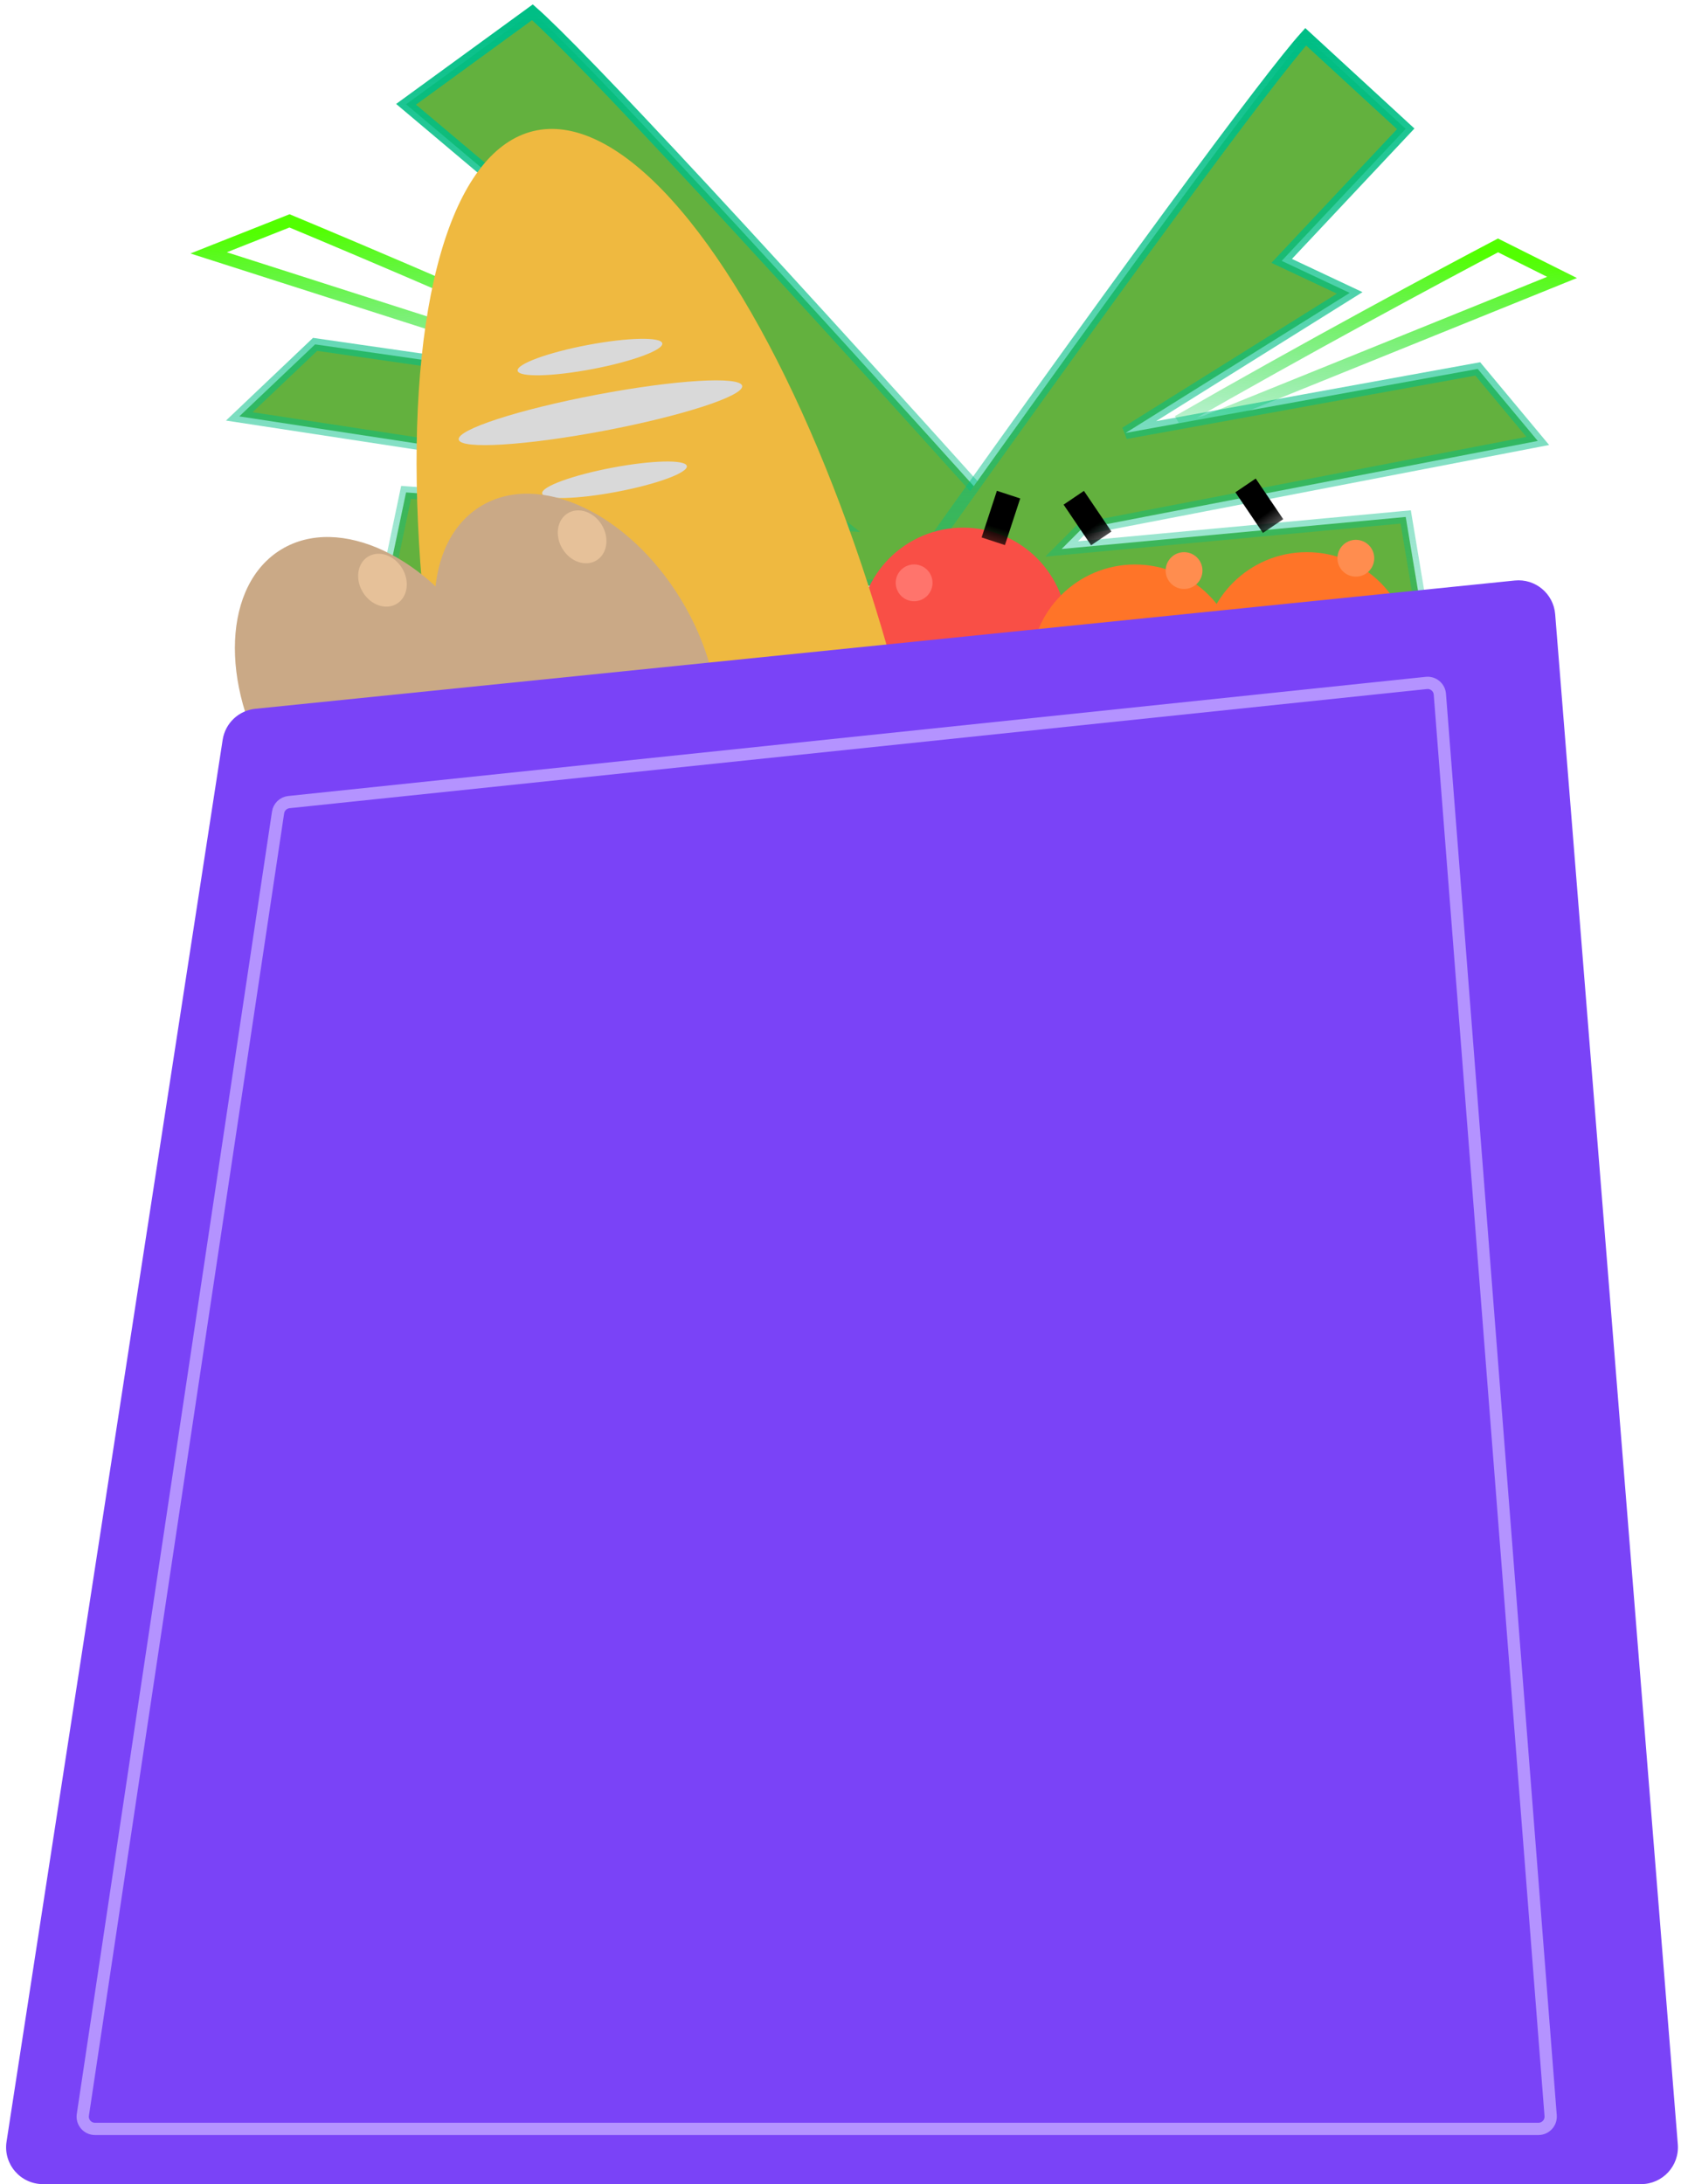 <svg width="137" height="178" viewBox="0 0 137 178" fill="none" xmlns="http://www.w3.org/2000/svg">
<path d="M56.544 32.348C43.364 26.348 29.085 20.283 23.594 18L17.004 20.609L53.661 32.348L56.544 33" stroke="url(#paint0_linear_2945_8749)"/>
<path d="M43.391 1C47.098 4.261 61.56 19.684 89.567 50.989L95.699 63.935L84.99 68.5L74.694 52.196L72.634 47.63L31.035 49.913L33.094 40.13L68.515 42.739L66.456 41.109L19.502 33.935L25.68 28.065L61.925 33.283L38.86 21.87L45.862 19.261L33.094 8.5L43.391 1Z" fill="#63B13E"/>
<path d="M89.567 50.989C61.56 19.684 47.098 4.261 43.391 1L33.094 8.5L45.862 19.261L38.86 21.87L61.925 33.283L25.68 28.065L19.502 33.935L66.456 41.109L68.515 42.739L33.094 40.13L31.035 49.913L72.634 47.63L74.694 52.196L84.99 68.5L95.699 63.935L89.521 50.891" stroke="url(#paint1_linear_2945_8749)"/>
<path d="M96 34.348C106.435 28.348 117.739 22.283 122.087 20L127.304 22.609L98.283 34.348L96 35" stroke="url(#paint2_linear_2945_8749)"/>
<path d="M106.413 3C103.478 6.261 92.029 21.684 69.855 52.989L65 65.935L73.478 70.5L81.63 54.196L83.261 49.63L116.196 51.913L114.565 42.13L86.522 44.739L88.152 43.109L125.326 35.935L120.435 30.065L91.739 35.283L110 23.87L104.457 21.261L114.565 10.5L106.413 3Z" fill="#63B13E"/>
<path d="M69.855 52.989C92.029 21.684 103.478 6.261 106.413 3L114.565 10.5L104.457 21.261L110 23.87L91.739 35.283L120.435 30.065L125.326 35.935L88.152 43.109L86.522 44.739L114.565 42.13L116.196 51.913L83.261 49.63L81.63 54.196L73.478 70.5L65 65.935L69.891 52.891" stroke="url(#paint3_linear_2945_8749)"/>
<circle cx="78.5" cy="51.5" r="8.5" fill="#F94F46"/>
<circle cx="74.5" cy="47.5" r="1.5" fill="#FF746C"/>
<g filter="url(#filter0_d_2945_8749)">
<circle cx="92.5" cy="50.505" r="8.5" fill="#FF7428"/>
</g>
<circle cx="96.5" cy="46.5" r="1.5" fill="#FF8D4F"/>
<rect x="86.683" y="41.127" width="2" height="4" transform="rotate(-34.093 86.683 41.127)" fill="url(#paint4_linear_2945_8749)"/>
<rect x="81.246" y="40" width="2" height="4" transform="rotate(18.147 81.246 40)" fill="url(#paint5_linear_2945_8749)"/>
<g filter="url(#filter1_d_2945_8749)">
<circle cx="106.5" cy="49.499" r="8.5" fill="#FF7428"/>
</g>
<circle cx="110.5" cy="45.494" r="1.5" fill="#FF8D4F"/>
<rect x="100.683" y="40.121" width="2" height="4" transform="rotate(-34.093 100.683 40.121)" fill="url(#paint6_linear_2945_8749)"/>
<ellipse cx="18.952" cy="56.055" rx="18.952" ry="56.055" transform="matrix(0.93 -0.367 0.242 0.97 25 17.906)" fill="#EFB940"/>
<ellipse cx="48.081" cy="29.099" rx="6" ry="1" transform="rotate(-10.733 48.081 29.099)" fill="#D9D9D9"/>
<ellipse cx="48.935" cy="33.637" rx="11.757" ry="1.5" transform="rotate(-10.733 48.935 33.637)" fill="#D9D9D9"/>
<ellipse cx="50.081" cy="39.099" rx="6" ry="1" transform="rotate(-10.733 50.081 39.099)" fill="#D9D9D9"/>
<g filter="url(#filter2_d_2945_8749)">
<ellipse cx="47.968" cy="53.075" rx="10" ry="15" transform="rotate(-31.176 47.968 53.075)" fill="#CAA986"/>
</g>
<ellipse cx="47.441" cy="43.751" rx="1.875" ry="2.25" transform="rotate(-31.176 47.441 43.751)" fill="#E6C199"/>
<g filter="url(#filter3_d_2945_8749)">
<ellipse cx="31.697" cy="56.607" rx="10" ry="15" transform="rotate(-31.176 31.697 56.607)" fill="#CAA986"/>
</g>
<ellipse cx="31.17" cy="47.284" rx="1.875" ry="2.25" transform="rotate(-31.176 31.17 47.284)" fill="#E6C199"/>
<path d="M18.147 60.292C18.355 58.942 19.449 57.903 20.808 57.765L123.451 47.311C125.124 47.14 126.611 48.379 126.745 50.056L136.74 174.76C136.88 176.506 135.501 178 133.75 178H3.498C1.659 178 0.253 176.36 0.533 174.543L18.147 60.292Z" fill="#7A43F7"/>
<path d="M22.662 66.215C22.729 65.764 23.093 65.416 23.547 65.369L116.246 55.658C116.806 55.599 117.304 56.014 117.347 56.575L126.376 172.422C126.421 173.003 125.961 173.5 125.379 173.5H7.742C7.13 173.5 6.662 172.956 6.753 172.352L22.662 66.215Z" stroke="#B493FF"/>
<defs>
<filter id="filter0_d_2945_8749" x="84" y="42.005" width="17" height="21" filterUnits="userSpaceOnUse" color-interpolation-filters="sRGB">
<feFlood flood-opacity="0" result="BackgroundImageFix"/>
<feColorMatrix in="SourceAlpha" type="matrix" values="0 0 0 0 0 0 0 0 0 0 0 0 0 0 0 0 0 0 127 0" result="hardAlpha"/>
<feOffset dy="4"/>
<feComposite in2="hardAlpha" operator="out"/>
<feColorMatrix type="matrix" values="0 0 0 0 0 0 0 0 0 0 0 0 0 0 0 0 0 0 0.25 0"/>
<feBlend mode="normal" in2="BackgroundImageFix" result="effect1_dropShadow_2945_8749"/>
<feBlend mode="normal" in="SourceGraphic" in2="effect1_dropShadow_2945_8749" result="shape"/>
</filter>
<filter id="filter1_d_2945_8749" x="98" y="40.999" width="17" height="21" filterUnits="userSpaceOnUse" color-interpolation-filters="sRGB">
<feFlood flood-opacity="0" result="BackgroundImageFix"/>
<feColorMatrix in="SourceAlpha" type="matrix" values="0 0 0 0 0 0 0 0 0 0 0 0 0 0 0 0 0 0 127 0" result="hardAlpha"/>
<feOffset dy="4"/>
<feComposite in2="hardAlpha" operator="out"/>
<feColorMatrix type="matrix" values="0 0 0 0 0 0 0 0 0 0 0 0 0 0 0 0 0 0 0.25 0"/>
<feBlend mode="normal" in2="BackgroundImageFix" result="effect1_dropShadow_2945_8749"/>
<feBlend mode="normal" in="SourceGraphic" in2="effect1_dropShadow_2945_8749" result="shape"/>
</filter>
<filter id="filter2_d_2945_8749" x="35.414" y="39.233" width="24.108" height="28.684" filterUnits="userSpaceOnUse" color-interpolation-filters="sRGB">
<feFlood flood-opacity="0" result="BackgroundImageFix"/>
<feColorMatrix in="SourceAlpha" type="matrix" values="0 0 0 0 0 0 0 0 0 0 0 0 0 0 0 0 0 0 127 0" result="hardAlpha"/>
<feOffset dx="-1" dy="1"/>
<feComposite in2="hardAlpha" operator="out"/>
<feColorMatrix type="matrix" values="0 0 0 0 0.229 0 0 0 0 0.12 0 0 0 0 0 0 0 0 1 0"/>
<feBlend mode="normal" in2="BackgroundImageFix" result="effect1_dropShadow_2945_8749"/>
<feBlend mode="normal" in="SourceGraphic" in2="effect1_dropShadow_2945_8749" result="shape"/>
</filter>
<filter id="filter3_d_2945_8749" x="19.143" y="42.766" width="24.108" height="28.684" filterUnits="userSpaceOnUse" color-interpolation-filters="sRGB">
<feFlood flood-opacity="0" result="BackgroundImageFix"/>
<feColorMatrix in="SourceAlpha" type="matrix" values="0 0 0 0 0 0 0 0 0 0 0 0 0 0 0 0 0 0 127 0" result="hardAlpha"/>
<feOffset dx="-1" dy="1"/>
<feComposite in2="hardAlpha" operator="out"/>
<feColorMatrix type="matrix" values="0 0 0 0 0.229 0 0 0 0 0.12 0 0 0 0 0 0 0 0 1 0"/>
<feBlend mode="normal" in2="BackgroundImageFix" result="effect1_dropShadow_2945_8749"/>
<feBlend mode="normal" in="SourceGraphic" in2="effect1_dropShadow_2945_8749" result="shape"/>
</filter>
<linearGradient id="paint0_linear_2945_8749" x1="36.774" y1="18" x2="38.084" y2="40.046" gradientUnits="userSpaceOnUse">
<stop stop-color="#52FF00"/>
<stop offset="1" stop-color="#00BE85" stop-opacity="0"/>
</linearGradient>
<linearGradient id="paint1_linear_2945_8749" x1="57.601" y1="1" x2="57.601" y2="68.5" gradientUnits="userSpaceOnUse">
<stop stop-color="#00BE85"/>
<stop offset="1" stop-color="#00BE85" stop-opacity="0"/>
</linearGradient>
<linearGradient id="paint2_linear_2945_8749" x1="111.652" y1="20" x2="110" y2="42" gradientUnits="userSpaceOnUse">
<stop stop-color="#52FF00"/>
<stop offset="1" stop-color="#00BE85" stop-opacity="0"/>
</linearGradient>
<linearGradient id="paint3_linear_2945_8749" x1="95.163" y1="3" x2="95.163" y2="70.5" gradientUnits="userSpaceOnUse">
<stop stop-color="#00BE85"/>
<stop offset="1" stop-color="#00BE85" stop-opacity="0"/>
</linearGradient>
<linearGradient id="paint4_linear_2945_8749" x1="87.683" y1="41.127" x2="87.941" y2="47.863" gradientUnits="userSpaceOnUse">
<stop offset="0.418"/>
<stop offset="1" stop-opacity="0"/>
</linearGradient>
<linearGradient id="paint5_linear_2945_8749" x1="82.246" y1="40" x2="82.504" y2="46.736" gradientUnits="userSpaceOnUse">
<stop offset="0.418"/>
<stop offset="1" stop-opacity="0"/>
</linearGradient>
<linearGradient id="paint6_linear_2945_8749" x1="101.683" y1="40.121" x2="101.94" y2="46.857" gradientUnits="userSpaceOnUse">
<stop offset="0.418"/>
<stop offset="1" stop-opacity="0"/>
</linearGradient>
</defs>
</svg>
